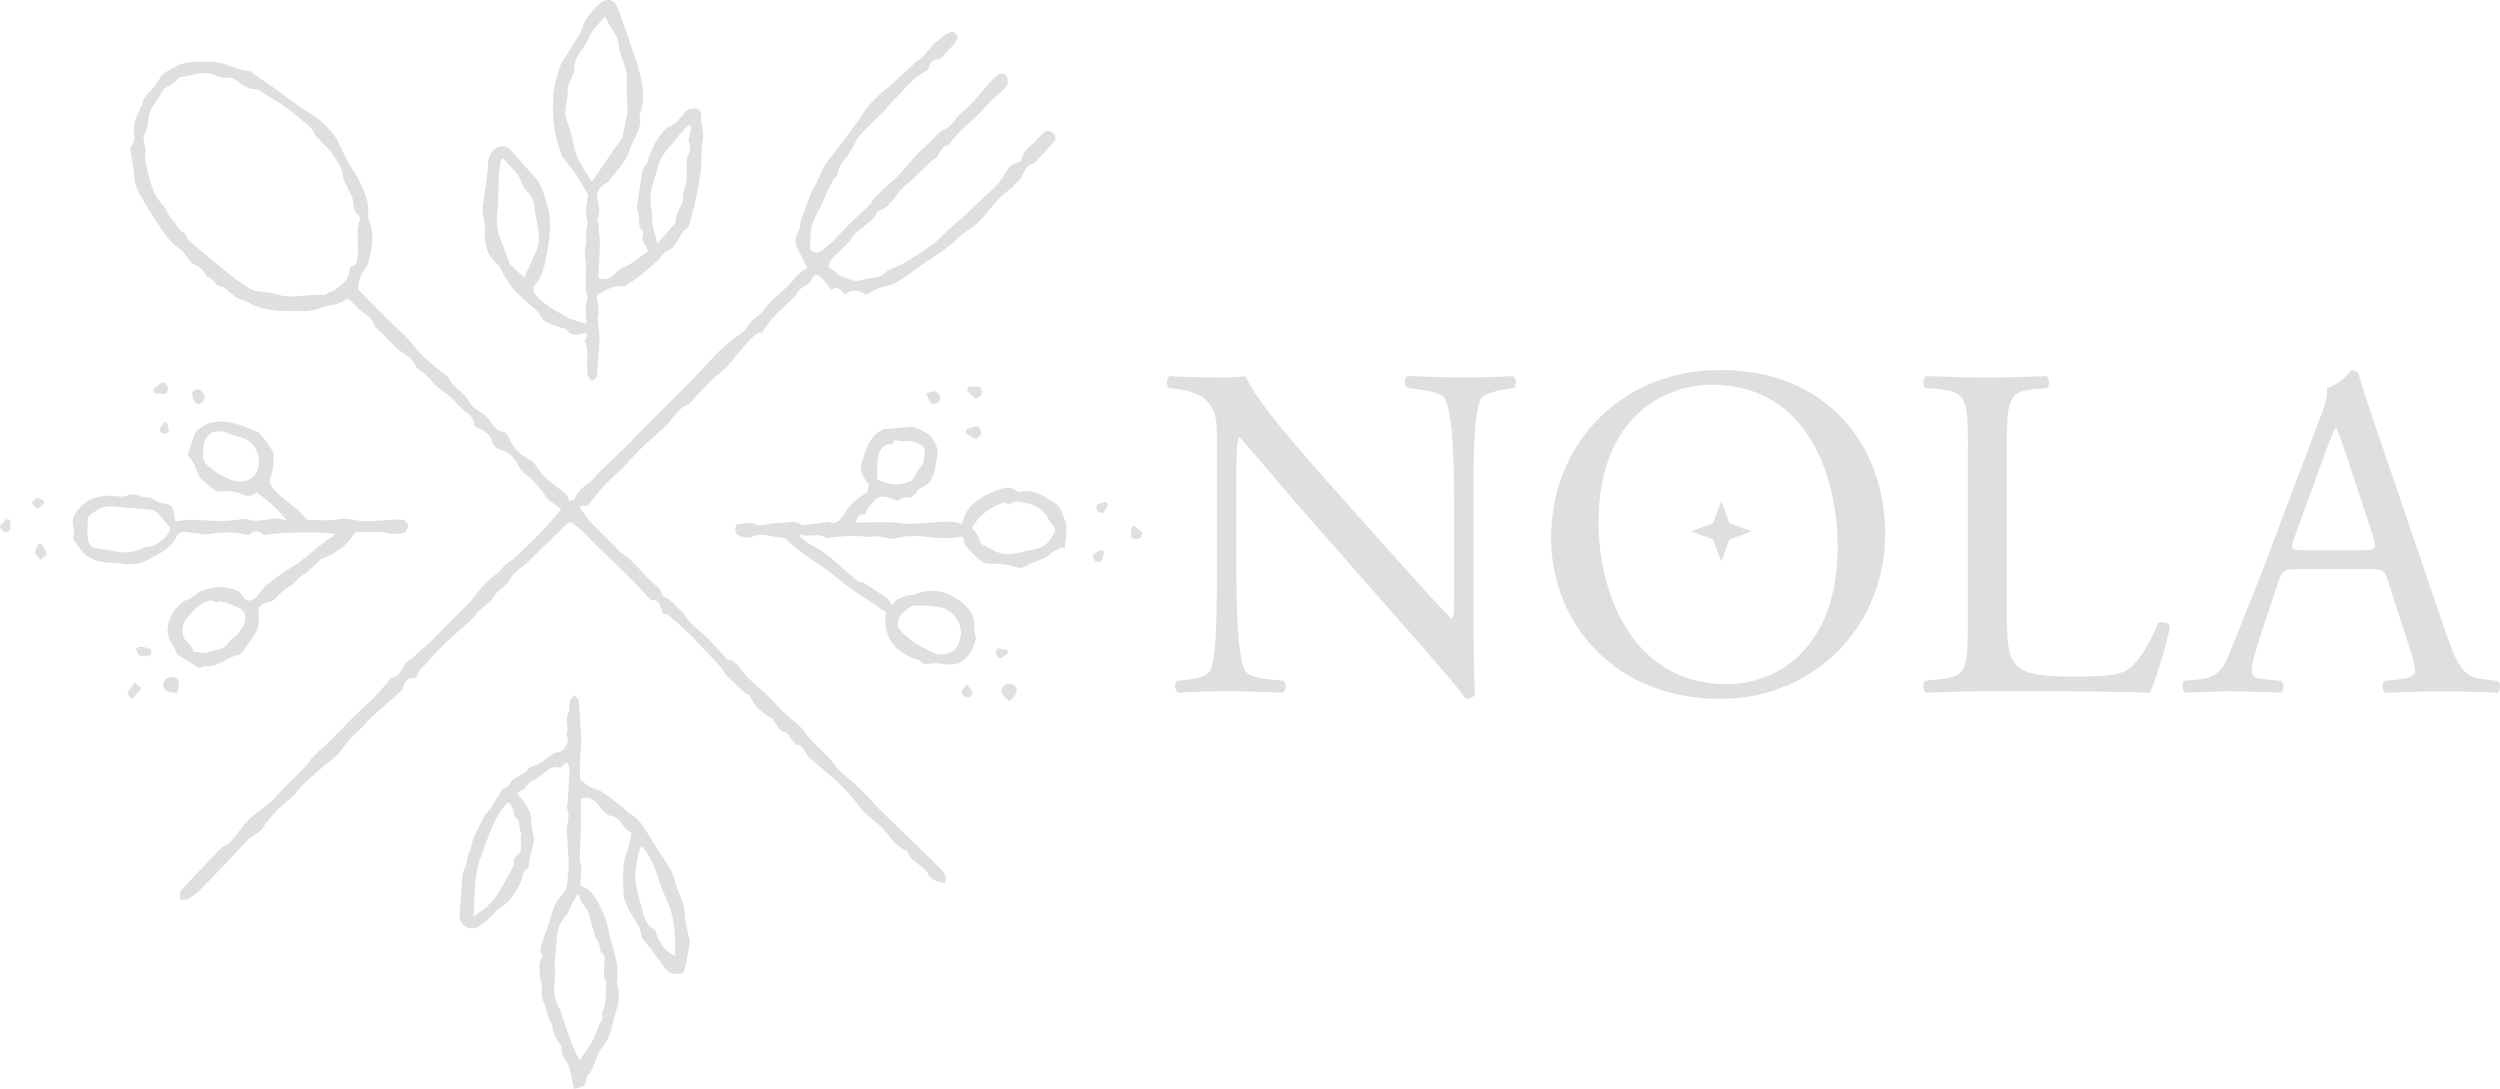 <?xml version="1.0" encoding="UTF-8"?>
<svg id="Vrstva_2" data-name="Vrstva 2" xmlns="http://www.w3.org/2000/svg" viewBox="0 0 979.15 426.43">
  <defs>
    <style>
      .cls-1 {
        fill: #dfdfdf;
      }

      .cls-2 {
        fill: #dfdfde;
      }
    </style>
  </defs>
  <g>
    <path class="cls-2" d="M370.05,345.91c-2.78-.58-5.4-1.02-6.77-4.09-.55-1.21-2.05-1.99-3.1-2.96-1.6-1.5-3.94-2.28-4.41-4.83-.08-.37-.47-.79-.84-.94-4.49-1.73-6.72-6.03-9.79-9.21-2.52-2.6-5.69-4.36-7.92-7.24-2.47-3.23-5.12-6.4-8.03-9.21-3.8-3.67-7.95-6.95-11.94-10.42-.5-.45-1-.94-1.29-1.55-.89-1.73-1.63-3.49-3.99-3.83-.63-.08-1.1-1.15-1.68-1.76-1.15-1.18-1.36-2.99-3.7-3.38-1.36-.24-2.34-2.65-3.46-4.07-.24-.31-.34-.81-.66-.97-3.78-2.15-7.06-4.72-8.82-8.95-.21-.5-1.5-.58-1.92-1.18-2.39-2.23-4.83-4.41-7.11-6.72-.87-.87-1.29-2.13-2.07-3.07-1.29-1.52-2.68-2.94-4.07-4.38-3.15-3.28-6.24-6.64-9.5-9.81-2.34-2.28-4.88-4.41-7.4-6.51-.45-.37-1.26-.29-1.99-.45-.81-2.55-1-5.82-4.7-5.3-1.84-2.05-3.41-3.91-5.12-5.64-2.75-2.81-5.56-5.56-8.4-8.32-3.12-3.04-6.27-6.03-9.39-9.1-1.15-1.13-2.15-2.41-3.36-3.52-1.52-1.42-3.12-2.75-4.8-3.96-.29-.21-1.34.21-1.78.63-5.01,4.83-9.92,9.73-14.93,14.59-2.49,2.41-5.88,4.33-7.43,7.22-1.57,2.96-4.67,3.99-6.11,6.43-1.34,2.26-3.12,3.49-5.04,4.99-1.71,1.34-2.83,3.36-4.43,4.83-3.02,2.81-6.32,5.33-9.26,8.21-3.54,3.49-6.87,7.19-10.21,10.86-.76.84-1.15,2.05-1.73,3.15-3.57.24-4.3,1-5.38,4.7-1.21,1.1-2.39,2.2-3.59,3.28-3.17,2.83-6.38,5.61-9.52,8.47-.79.73-1.36,1.73-2.13,2.49-1.81,1.81-3.8,3.49-5.51,5.38-1.94,2.18-3.31,5.04-5.59,6.77-4.75,3.62-9.16,7.58-13.46,11.68-.84.81-1.42,1.92-2.18,2.81-.52.63-1.21,1.15-1.84,1.68-1.68,1.47-3.46,2.86-5.04,4.43-1.39,1.42-2.57,3.04-3.83,4.57-.34.39-.89.66-1.05,1.1-1.26,3.23-4.64,4.09-6.85,6.24-2.47,2.41-4.67,5.06-7.06,7.58-4.04,4.22-8.05,8.47-12.2,12.59-1.21,1.21-2.73,2.2-4.25,2.96-.79.39-1.92.1-2.89.13.1-1.21-.24-2.81.42-3.54,5.12-5.69,10.39-11.23,15.72-16.71.79-.81,2.2-1.02,2.99-1.81,1.52-1.5,2.78-3.25,4.17-4.88,1.5-1.78,2.86-3.73,4.59-5.25,3.44-3.07,7.74-5.4,10.52-8.95,3.75-4.8,8.82-8.21,12.38-13.17,2.15-2.99,5.38-5.19,8.03-7.84,2.94-2.94,5.72-6.03,8.68-8.95,2.99-2.96,6.19-5.75,9.16-8.74,1.86-1.89,3.49-4.01,5.19-6.03.26-.31.47-.92.76-.94,3.02-.39,4.01-2.62,5.14-5.01.55-1.15,2.1-1.84,3.15-2.75,2.7-2.39,5.4-4.78,8.03-7.24,1.6-1.5,3.07-3.17,4.62-4.72,3.23-3.23,6.53-6.4,9.71-9.68,1.23-1.26,2.13-2.83,3.31-4.12,2.07-2.28,3.96-4.93,6.48-6.53,2.26-1.44,3.46-3.75,5.46-5.12,3.73-2.52,6.61-5.88,9.84-8.89,3.94-3.67,7.32-7.92,10.94-11.96-2.15-1.65-4.15-3.12-6.06-4.67-.34-.26-.24-1-.55-1.36-1.23-1.55-2.57-3.02-3.83-4.57-1.94-2.39-4.99-3.44-6.45-6.74-1.08-2.44-3.46-5.14-6.93-5.93-1.26-.29-2.89-1.78-3.17-3.02-.94-3.91-4.25-4.72-7.24-6.56.39-3.52-2.83-4.78-4.99-6.85-2.05-1.94-3.73-4.49-6.09-5.82-4.22-2.41-6.53-6.8-10.49-9.37-.34-.21-.89-.37-1-.66-1.26-3.94-4.99-5.3-7.82-7.61-.24-.18-.42-.45-.63-.66-1.57-1.68-3.15-3.36-4.75-5.01-1.08-1.13-2.81-2.02-3.2-3.31-1.08-3.7-4.83-4.57-6.87-7.14-.84-1.08-2.05-1.89-3.62-3.31-.87.47-2.18,1.47-3.7,1.97-2.28.76-4.78.89-6.98,1.78-4.17,1.71-8.55,1.15-12.75,1.15-5.56,0-11.23-.66-16.21-3.78-1.05-.66-2.49-.66-3.54-1.31-1.68-1.05-3.17-2.36-4.72-3.62-.24-.18-.42-.81-.52-.79-3.17.55-3.8-3.2-6.35-3.8-.58-.13-.79-1.42-1.34-1.99-.87-.92-1.76-2.07-2.86-2.44-2.15-.71-3.12-2.47-4.38-4.01-.66-.79-1.15-1.81-1.97-2.31-4.12-2.57-6.64-6.53-9.18-10.44-2.81-4.36-5.77-8.68-7.95-13.35-1.26-2.7-1.1-6.06-1.6-9.13-.29-1.84-.66-3.65-.92-5.48-.08-.58-.24-1.42.08-1.76,2.34-2.55.92-5.51,1.21-8.29.24-2.41,1.63-4.75,2.52-7.08.18-.47.68-.87.73-1.31.42-3.65,3.73-5.25,5.48-7.95.81-1.26,1.52-2.65,2.55-3.73.97-1,2.28-1.65,3.52-2.36,1.08-.63,2.15-1.26,3.31-1.65,3.88-1.26,7.82-1.05,11.86-1.05,5.33,0,9.66,3.04,14.69,3.62,1.29.16,2.49,1.34,3.67,2.15,2.99,2.02,5.96,4.09,8.89,6.19,2.26,1.6,4.43,3.33,6.69,4.93,1.44,1.02,2.91,1.99,4.41,2.94,1,.63,2.13,1.1,2.99,1.86,3.57,3.07,7.19,6.11,9.13,10.65,1.26,2.96,2.86,5.77,4.41,8.61.94,1.73,2.23,3.28,3.1,5.04,1.26,2.62,2.44,5.33,3.36,8.11.47,1.47.34,3.12.47,4.7.08,1.1-.13,2.31.26,3.28,2.26,5.59,1.31,11.12-.29,16.58-.55,1.89-2.1,3.44-2.91,5.27-.6,1.34-.79,2.89-1.1,4.36-.05.31,0,.76.21.97,1.39,1.5,2.83,2.96,4.28,4.43,3.99,3.96,7.84,8.05,12.02,11.78,2.62,2.34,4.64,5.01,6.87,7.64,3.28,3.86,7.64,6.8,11.54,10.15.26.21.63.39.73.68,1.63,4.07,6.22,5.59,8.08,9.34,1.65,3.33,5.56,3.86,7.45,6.74,1.44,2.2,2.73,4.43,5.77,4.99,1.02.18,2.05,1.84,2.57,3.02,1.63,3.78,4.38,6.27,8.03,7.95.39.18.79.42,1.02.73,1.39,1.81,2.7,3.7,4.12,5.51.5.63,1.21,1.1,1.86,1.63,2.36,1.89,4.78,3.7,7.06,5.69.55.5.66,1.5,1.13,2.65.81-.42,2.1-.63,2.28-1.21,1.1-3.65,4.59-4.93,6.93-7.32.71-.73,1.26-1.6,1.97-2.31,4.22-4.09,8.5-8.11,12.7-12.2.79-.76,1.36-1.76,2.15-2.52,3.57-3.57,7.19-7.08,10.76-10.65,4.8-4.8,9.6-9.6,14.33-14.46,2.47-2.55,4.75-5.27,7.27-7.79,1.84-1.84,3.86-3.49,5.85-5.17,1.73-1.44,4.28-2.47,5.17-4.28,1.65-3.36,5.17-4.67,7.03-7.32,2.96-4.28,7.29-6.9,10.65-10.63.81-.92,1.52-1.99,2.41-2.81,1.15-1.05,2.47-1.94,3.65-2.83-1.23-2.52-2.6-5.27-3.91-8.03-1.08-2.28-.58-4.3.66-6.48.73-1.31.47-3.12,1-4.59,1.23-3.57,2.62-7.06,3.99-10.55.24-.58.6-1.1.89-1.65.52-1,1.08-1.99,1.57-2.99.63-1.29,1.23-2.57,1.81-3.86.29-.63.39-1.36.79-1.89,3.65-4.8,7.35-9.55,10.97-14.4,2.57-3.44,4.75-7.19,7.58-10.39,2.62-2.94,5.88-5.33,8.84-7.98,2.55-2.28,5.06-4.62,7.58-6.93.18-.16.24-.55.42-.63,4.09-1.78,5.67-6.3,9.24-8.63.89-.58,1.52-1.57,2.41-2.1,1-.6,2.2-1.29,3.28-1.26.66,0,1.81,1.34,1.81,2.05,0,.97-.79,2.07-1.5,2.89-1.73,1.99-3.59,3.88-5.59,5.98-1.99-.73-3.2.58-4.01,2.65-.24.6-.52,1.47-1.02,1.68-5.35,2.44-8.58,7.27-12.59,11.2-1.55,1.52-2.81,3.31-4.33,4.85-2.96,2.99-6.11,5.82-8.95,8.92-1.29,1.39-2.07,3.28-3.07,4.96-.6,1.02-1.08,2.13-1.78,3.04-1.76,2.28-3.73,4.36-4.12,7.45-.1.87-1.18,1.55-1.71,2.39-.66,1.08-1.29,2.18-1.81,3.33-.79,1.68-1.42,3.46-2.2,5.14-1.42,3.04-3.33,5.96-4.25,9.16-.84,2.94-.81,6.17-.81,9.26,0,.55,1.68,1.65,2.47,1.55,1.18-.13,2.31-1.05,3.33-1.78s1.92-1.71,2.86-2.55c.34-.31.73-.58,1.08-.92.79-.81,1.55-1.68,2.34-2.52,1.13-1.21,2.2-2.44,3.41-3.57,2.55-2.44,5.17-4.78,7.69-7.27.71-.71,1.05-1.81,1.76-2.55,1.5-1.57,3.07-3.07,4.64-4.57,1.57-1.47,3.36-2.75,4.83-4.33,3.65-3.88,6.77-8.37,10.86-11.65,2.78-2.26,4.59-5.54,8.11-7.08,1.97-.87,3.2-3.31,4.85-4.96,1.76-1.76,3.75-3.33,5.43-5.17,2.28-2.47,4.38-5.12,6.61-7.66.84-.94,1.78-1.78,2.73-2.62,1.36-1.21,3.07-1.34,3.99.16.58.97.6,3.02-.05,3.83-1.71,2.1-4.01,3.67-5.96,5.61-2.13,2.13-4.07,4.46-6.22,6.56-2.02,1.99-4.28,3.73-6.27,5.72-1.36,1.36-2.47,2.96-4.25,5.17-1.71.16-3.28,1.97-4.33,4.46-.18.45-.79.76-1.23,1.1-.42.29-.94.45-1.29.79-3.31,3.12-6.4,6.51-9.97,9.31-3.88,3.04-5.33,8.53-10.6,10.15-.84.26-1.13,2.05-1.94,2.81-2.55,2.28-5.27,4.33-7.82,6.61-.79.71-1.08,1.94-1.84,2.73-2.15,2.2-4.51,4.25-6.61,6.51-.73.79-1.21,1.99-1.39,3.07-.05.37,1.15.92,1.78,1.42,1.08.87,2.15,1.76,2.96,2.41,1.65.58,3.07,1.15,4.51,1.55.76.21,1.63.31,2.41.18,1.68-.26,3.33-.97,5.01-1.05,2.2-.1,3.91-.6,5.67-2.2,1.73-1.57,4.41-2.02,6.51-3.28,4.04-2.41,8.08-4.91,11.89-7.66,2.44-1.78,4.43-4.2,6.69-6.24,3.23-2.94,6.74-5.61,9.76-8.74,3.62-3.73,7.92-6.72,10.99-11.2,1.47-2.13,2.68-5.82,6.51-6.01.37,0,.94-.84,1.02-1.36.58-3.8,4.17-5.19,6.17-7.84.6-.79,1.44-1.42,2.15-2.13,1.26-1.23,2.68-1.31,3.91-.18,1.29,1.15,1.21,2.6.05,3.88-2.15,2.39-4.36,4.72-6.56,7.08-.29.31-.55.81-.89.89-3.25.81-3.91,3.52-5.06,5.8-.87.87-1.76,1.73-2.62,2.62-.42.42-.68,1.02-1.15,1.34-3.28,2.26-6.01,4.96-8.45,8.16-2.41,3.17-5.3,6.38-8.66,8.4-2.81,1.68-4.85,4.15-7.29,6.06-3.44,2.7-7.14,4.91-10.68,7.37-3.38,2.39-6.61,4.99-10.18,7.06-1.94,1.13-4.46,1.29-6.61,2.1-1.63.63-3.15,1.6-5.01,2.6-2.39-1.42-5.17-2.62-8-.16-2.02-.39-2.81-4.2-5.67-1.65-1.31-1.63-2.41-3.28-3.75-4.67-1.86-1.94-2.91-1.65-4.07.66-.37.73-.89,1.71-1.55,1.89-2.96.79-3.94,3.54-5.77,5.4-2.39,2.39-5.01,4.57-7.35,7.03-1.6,1.71-2.91,3.7-4.3,5.59-.24.31-.34.73-.52,1.13-.16-.21-.31-.39-.5-.6-1,.63-2.13,1.08-2.94,1.89-2.13,2.15-4.15,4.41-6.11,6.72-1,1.18-1.78,2.52-2.78,3.59-1.47,1.47-2.94,2.91-4.41,4.38-.05-.05-.1-.1-.16-.13-.84.73-1.73,1.39-2.49,2.18-2.2,2.23-4.38,4.49-6.59,6.74-1.05,1.08-1.92,2.68-3.17,3.17-4.09,1.6-5.59,5.67-8.53,8.32-3.31,2.96-6.66,5.88-9.84,8.97-2.39,2.31-4.49,4.93-6.85,7.29s-5.17,4.7-7.56,7.24c-2.07,2.23-3.83,4.75-6.03,7.5-.45.05-1.6.18-3.57.45,1.6,2.2,2.7,4.17,4.2,5.77,3.59,3.78,7.37,7.4,11.05,11.07.29.29.34.87.68,1.05,6.09,3.38,9.45,9.73,15.01,13.7.63.45.89,1.39,1.31,2.13.29.52.39,1.42.79,1.55,2.89,1.08,4.59,3.49,6.69,5.51.42.42,1.08.68,1.31,1.15,2.13,4.28,6.3,6.53,9.45,9.81,2.39,2.47,4.67,5.04,7.01,7.56.24.24.45.66.71.68,3.8.52,4.91,4.04,7.16,6.32,2.91,3.02,6.24,5.64,9.29,8.53,1.47,1.39,2.7,3.02,4.09,4.49.79.84,1.71,1.57,2.55,2.36,2.41,2.2,5.33,4.09,7.11,6.72,3.28,4.83,8.13,8.03,11.57,12.7,2.52,3.41,6.32,5.88,9.42,8.89,2.89,2.83,5.59,5.85,8.4,8.76.76.79,1.55,1.52,2.34,2.28,1.81,1.76,3.62,3.52,5.43,5.3,5.27,5.12,10.63,10.15,15.74,15.38,1.39,1.42,3.25,3.07,1.78,6.01l.16-.16ZM139.5,103.53c.16-.89.58-2.55.68-4.22.29-4.36-.89-8.79.73-13.12.18-.5-.08-1.55-.5-1.89-2.13-1.65-1.84-4.07-2.26-6.27-.1-.52-.37-1-.58-1.5-1.1-2.34-2.23-4.64-3.31-6.98-.08-.18.13-.5.08-.71-.26-1.15-.37-2.41-.92-3.41-1.08-1.99-2.41-3.86-3.65-5.77-.24-.34-.52-.66-.81-.97-.73-.76-1.47-1.47-2.2-2.23-.66-.68-1.26-1.39-1.92-2.07-.47-.47-1.21-.84-1.39-1.39-1.29-3.57-4.7-5.3-7.19-7.61-4.12-3.8-9.29-6.48-14.04-9.6-.68-.45-1.55-.94-2.31-.92-2.55.08-4.38-1.1-6.27-2.62-1.21-.97-2.99-2.07-4.28-1.84-1.76.34-3.1-.05-4.49-.71-5.12-2.39-9.94-.1-14.88.73-1.5,2.89-5.46,2.94-6.87,6.11-1.15,2.6-3.57,4.7-4.38,7.32-.92,2.99-.58,6.35-2.34,9.26-.5.81.08,2.28.21,3.44.1.84.58,1.73.39,2.49-.58,2.57.1,4.85.66,7.37,1.18,5.48,2.7,10.6,6.77,14.67.29.29.37.76.6,1.13.76,1.29,1.29,2.91,2.36,3.8,1.84,1.5,2.15,4.25,4.72,5.19.81.31.92,2.18,1.76,2.91,3.52,3.07,7.24,5.96,10.81,9,3.36,2.89,6.74,5.69,10.47,8.13,1.92,1.26,3.46,2.65,5.9,2.86,2.44.21,4.96.45,7.29,1.18,6.17,1.94,12.31-.24,18.47.21.58.05,1.18-.58,1.78-.87.89-.39,1.92-.6,2.65-1.15,1.6-1.23,3.38-2.44,4.51-4.07.89-1.29.87-3.2,1.47-4.72.18-.47,1.13-.63,2.28-1.21l-.05.03Z"/>
    <path class="cls-2" d="M234.37,109.07c2.86.58,5.04.08,7.03-2.39,1.31-1.6,3.78-2.18,5.61-3.38,2.36-1.57,4.62-3.33,6.77-4.88-.73-2.55-3.17-4.28-1.84-7.06.1-.18.08-.6-.08-.73-2.75-2.26-.71-5.77-2.2-8.37-.18-.34-.18-.84-.13-1.26.6-4.51,1.21-9.05,1.94-13.56.13-.84.76-1.63,1.21-2.41.24-.45.71-.81.84-1.26,1.42-5.43,4.15-10.39,7.45-13.49.13-.1.21-.31.37-.37,3.49-.94,5.12-3.94,7.29-6.38.81-.89,2.83-1.23,4.15-1,1.76.29,1.86,1.94,1.86,3.67,0,2.81,1.21,5.77.63,8.4-.71,3.28-.42,6.4-.58,9.6-.18,3.78-.89,7.56-1.65,11.28-.89,4.41-2.02,8.76-3.23,13.09-.29,1.02-1.68,1.15-2.44,2.28-1.76,2.6-2.7,6.01-6.14,7.48-1.47.63-2.39,2.49-3.67,3.7-1.97,1.84-3.99,3.67-6.11,5.38-1.63,1.31-3.38,2.47-5.14,3.67-.94.66-1.73,1.42-3.25.94-1.05-.31-2.47.26-3.62.66-1.42.5-2.75,1.26-4.12,1.92-1.78.87-1.73,2.15-1.21,3.86.39,1.31.29,2.81.29,4.2,0,.66-.37,1.31-.31,1.94.18,2.96.71,5.93.66,8.87-.05,3.83-.71,7.66-.73,11.49,0,1.84-.18,3.28-1.99,4.15-2.44-1.1-1.78-3.46-2.05-5.35-.21-1.65.16-3.36.08-5.04-.08-1.57-.39-3.15-.63-4.7-.21,0-.45.03-.66.05.31-.6.68-1.18.92-1.81.5-1.36.08-2.1-1.42-1.63-2.62.81-4.93.84-6.69-1.71-.26-.37-1.08-.29-1.63-.5-2.23-.84-4.64-1.39-6.64-2.65-1.31-.84-1.84-2.83-3.02-3.99-2.23-2.2-4.75-4.12-7.03-6.27-3.15-2.99-5.43-6.61-7.29-10.52-.21-.45-.45-.97-.81-1.26-4.43-3.36-5.59-7.84-5.17-13.2.18-2.44-.6-4.96-.92-7.45-.08-.66-.1-1.36,0-2.02.66-5.04,1.5-10.05,1.99-15.11.21-2.2-.13-4.3,1.47-6.35,2.28-2.89,5.64-3.17,7.98-.34,1.57,1.92,3.25,3.73,4.88,5.61,1.97,2.26,4.28,4.3,5.75,6.87,1.52,2.65,2.39,5.75,3.25,8.74,1.76,6.03,1,12.2-.1,18.16-.84,4.57-1.5,9.39-4.96,13.14-.55.6-.42,2.62.18,3.36,1.5,1.78,3.28,3.41,5.22,4.75,2.36,1.63,4.96,2.91,7.45,4.36.29.16.52.47.84.58,2.1.63,4.2,1.21,6.77,1.94-.13-1.23-.37-2.89-.42-4.54-.05-1.21.1-2.41.26-3.62.08-.63.71-1.34.55-1.84-1.71-5.25.05-10.7-1-16.03-.52-2.57.79-5.51.37-8.11-.42-2.47,1-5.09.45-6.66-1.15-3.28-.1-5.96.26-8.89.08-.52-.13-1.15-.42-1.65-1.42-2.47-2.81-4.93-4.41-7.29-1.34-1.99-2.91-3.8-4.38-5.72-.37-.47-.92-.87-1.08-1.39-1.02-3.54-2.39-7.08-2.86-10.7-.58-4.41-.73-8.97-.39-13.38.29-3.62,1.42-7.22,2.55-10.7.63-1.92,1.99-3.57,3.07-5.33,1.57-2.57,3.17-5.12,4.78-7.66.18-.29.39-.58.47-.89,1.02-4.33,3.65-7.64,6.87-10.55,3.17-2.89,6.17-2.31,7.66,1.68,1.63,4.41,3.12,8.84,4.62,13.3,1.36,3.99,2.94,7.95,3.88,12.04,1.23,5.27,2.13,10.68-.1,16-.03.08-.13.16-.1.24,1.52,5.33-2.6,9.24-3.88,13.77-1.23,4.36-5.09,8-7.95,11.86-.81,1.08-2.39,1.57-3.31,2.62-.76.87-1.5,2.15-1.42,3.23.18,2.96,1.73,5.88.1,8.92-.24.42.34,1.23.42,1.89.13,1.31.16,2.6.26,3.91.1,1.31.34,2.65.31,3.96-.13,4.7-.37,9.37-.58,14.04v-.21ZM231.78,71.18c3.54-5.14,6.69-9.66,9.79-14.22.94-1.39,2.31-2.81,2.49-4.33.42-3.57,1.89-6.85,1.73-10.65-.16-3.67-.47-7.45-.29-11.07.24-5.06-2.96-8.92-3.23-13.72-.13-2.65-2.41-5.19-3.73-7.77-.5-.94-1.02-1.86-1.63-2.94-2.28,2.91-5.22,5.35-6.38,8.45-1.65,4.41-6.32,7.53-5.54,12.91,0,.16-.13.31-.18.47-.89,2.41-2.57,4.85-2.47,7.24.18,3.99-1.97,7.74-.24,11.91,1.81,4.36,2.2,9.29,3.88,13.72,1.23,3.25,3.49,6.11,5.8,10h-.03ZM205.35,108.75c.34-.73.76-1.63,1.13-2.55,1.23-2.94,2.78-5.69,3.86-8.76,1.81-5.22-.26-9.89-.81-14.75-.29-2.6-.47-5.4-3.15-7.71-1.92-1.65-2.23-5.22-4.25-7.4-1.68-1.81-3.33-3.65-4.99-5.48-.29.13-.58.24-.84.37-.34,2.05-.84,4.09-.94,6.17-.26,4.54,0,9.16-.55,13.67-.47,4.07-.21,7.87,1.31,11.65.76,1.89,1.47,3.78,2.2,5.69.52,1.34.73,2.94,1.63,3.96,1.6,1.89,3.59,3.41,5.46,5.14h-.05ZM257.41,95.42c2.26-2.57,4.57-5.17,6.85-7.79.21-.24.45-.6.42-.89-.26-3.99,3.94-6.9,2.73-11.15-.05-.16.31-.42.39-.63.39-1.5.97-2.96,1.08-4.49.18-2.62.05-5.25.08-7.87,0-.34.05-.71.21-1,1.08-1.94,1.76-3.88.5-6.03-.18-.31.16-.97.24-1.47.26-1.52.52-3.04.79-4.57-.37-.18-.73-.34-1.1-.52-1.05,1.1-2.15,2.18-3.12,3.33-1.1,1.29-2.1,2.65-3.15,3.96-1.5,1.92-3.46,3.62-4.41,5.8-1.55,3.59-2.36,7.48-3.59,11.23-1.34,4.01,0,8.03.05,12.04.03,3.38,1.34,6.74,2.07,10.05h-.03Z"/>
    <path class="cls-2" d="M227.53,312.82c0,3.73.05,7.24,0,10.73-.1,4.25-.39,8.53-.45,12.78,0,1.31.6,2.65.63,3.96,0,2.02-.24,4.04-.42,6.45-.1-.08.16.21.47.31,5.09,1.84,6.53,6.72,8.61,10.81,1.52,2.99,1.86,6.56,2.75,9.87.81,3.1,1.84,6.17,2.41,9.31.39,2.13.21,4.33.26,6.51,0,.5-.34,1.08-.18,1.52,1.47,4.12.58,8.42-.66,12.1-1.34,4.04-1.44,8.53-4.49,12.2-2.26,2.7-3.2,6.48-4.78,9.76-.45.89-1.02,1.73-1.81,2.44-.29,3.57-.71,4.04-5.09,4.85-.55-2.62-1.05-5.27-1.68-7.9-.18-.84-.55-1.68-1-2.44-.97-1.6-2.6-2.89-2.13-5.14.13-.58-.24-1.36-.58-1.92-1.44-2.23-2.91-4.41-3.04-7.22-.03-.6-.66-1.15-.89-1.76-.52-1.26-1-2.55-1.42-3.83-.29-.87-.18-1.92-.63-2.65-1.39-2.34-1.26-4.8-1.18-7.35.05-1.47-1-2.96-.89-4.38.18-2.34-.66-4.91,1.15-6.98.05-.05.1-.18.08-.24-1.89-2.62-.05-5.06.42-7.56.18-.94.76-1.78,1.08-2.7.58-1.76,1.08-3.54,1.65-5.27.6-1.84,1.05-3.78,1.99-5.43,1.02-1.81,2.62-3.28,3.73-5.04.52-.84.6-1.99.71-3.04.26-2.26.58-4.51.55-6.77,0-3.04-.31-6.11-.47-9.16-.05-1,.05-1.99-.16-2.94-.68-3.25,1.55-6.4.16-9.73-.45-1.05.1-2.52.18-3.78.24-3.99.52-7.98.66-11.99,0-.92-.63-1.84-.97-2.78-.73.63-1.47,1.29-2.65,2.31-4.57-1.52-6.95,3.62-10.94,5.12-1.39.52-2.26,2.31-3.57,3.31-.66.5-1.42.84-2.44,1.44,1.1,1.44,2.49,2.89,3.46,4.57,1,1.76,2.31,3.33,2.07,5.82-.24,2.44.81,4.99,1.08,7.5.1,1.1-.29,2.26-.55,3.36-.34,1.44-.89,2.83-1.1,4.28-.26,1.81.18,3.78-1.89,4.93-.42.24-.66,1-.76,1.57-.73,3.73-2.81,6.82-5.04,9.68-1.31,1.68-3.49,2.68-5.06,4.2-2.1,2.05-3.99,4.2-6.48,5.96-2.15,1.5-4.09,1.34-5.67.5-1.6-.84-2.81-2.7-2.57-5.04.47-4.91.63-9.87,1.15-14.77.18-1.76,1.08-3.46,1.6-5.19.16-.55.13-1.18.29-1.73.24-.87.5-1.73.81-2.57.18-.47.58-.92.63-1.39.52-4.64,3.28-8.4,5.14-12.49.6-1.34,1.97-2.28,2.78-3.54,1.42-2.2,2.62-4.54,4.07-6.72.42-.63,1.34-.94,2.02-1.39.29-.18.84-.18.89-.39,1.1-3.83,5.09-3.49,7.14-6.17,1.1-1.47,3.62-1.81,5.38-2.83,1.08-.6,1.89-1.65,2.94-2.34,1.08-.71,2.28-1.76,3.38-1.73,2.81.08,4.8-4.15,4.04-6.22-.1-.31-.45-.71-.34-.94,1.08-2.7-.81-5.59.73-8.37.68-1.18.16-2.99.52-4.43.24-.92,1.15-1.65,1.76-2.47.6.76,1.63,1.44,1.73,2.26.39,3.07.47,6.19.66,9.29.13,2.28.37,4.59.37,6.87s-.39,4.51-.47,6.8c-.08,2.83,0,5.64,0,7.77,1.55,1.23,2.52,2.28,3.73,2.91,1.6.84,3.54,1.1,5.01,2.1,2.89,1.92,5.56,4.12,8.32,6.24.73.58,1.26,1.44,2.05,1.89,3.25,1.89,5.4,4.67,7.27,7.87,2.68,4.62,5.82,9,8.63,13.56.89,1.47,1.6,3.15,1.94,4.8.89,4.54,3.96,8.34,4.04,13.2.05,3.17,1.05,6.35,1.65,9.5.08.42.45.84.39,1.21-.68,3.91-1.23,7.82-2.2,11.65-.47,1.92-5.22,1.81-6.93-.21-1.94-2.28-3.57-4.85-5.38-7.24-1.1-1.47-2.31-2.86-3.44-4.3-.39-.52-1-1.1-1.02-1.68-.29-4.3-3.52-7.19-5.14-10.84-.73-1.68-1.73-3.38-1.84-5.14-.26-4.09-.31-8.24,0-12.36.18-2.31,1.29-4.54,1.89-6.82.45-1.63.81-3.25,1.13-4.91.05-.24-.26-.71-.5-.81-3.15-1.34-3.52-5.82-7.66-6.35-1.6-.21-3.2-2.15-4.33-3.65-1.94-2.55-3.99-4.22-7.29-3.1l-.03.05ZM227,415.28c1.5-2.2,3.33-4.57,4.8-7.14,1.18-2.07,1.94-4.38,2.78-6.64.55-1.5,2.44-2.75,1.05-4.72-.08-.1.37-.5.47-.81.34-1.08.79-2.15.89-3.28.24-2.18.26-4.38.39-6.59.03-.5.37-1.18.16-1.5-1.65-2.44-.84-5.12-.76-7.71.05-1.6.26-3.02-1.36-4.04-.31-.18-.26-1-.39-1.5-.21-.76-.37-1.55-.68-2.28-.37-.84-1.02-1.55-1.29-2.39-.92-3.07-1.68-6.17-2.6-9.24-.24-.76-.76-1.42-1.21-2.1-.47-.71-1.1-1.31-1.5-2.05-.42-.79-.66-1.71-.97-2.55-.29-.08-.55-.16-.84-.24-.73,1.42-1.52,2.81-2.23,4.22-.52,1.05-.76,2.36-1.52,3.2-2.18,2.41-3.75,5.01-3.99,8.32-.16,2.23-.37,4.46-.55,6.72-.16,1.81-.39,3.59-.45,5.4-.05,1.36.37,2.75.18,4.07-.63,4.75-.63,9.34,2.26,13.49.26.39.18,1,.34,1.47,1.36,3.96,2.7,7.92,4.17,11.83.76,1.99,1.81,3.88,2.81,6.01l.03.03ZM199.74,314.48h-1.05c-5.54,5.9-7.5,13.75-10.31,20.96-2.86,7.32-2.34,15.4-2.91,23.61,2.36-1.81,4.38-3.04,6.01-4.67,4.25-4.25,6.53-9.81,9.45-14.93.21-.37.5-.87.39-1.18-.87-2.6,1.89-3.17,2.49-4.75.66-1.65.1-3.78.1-5.67,0-.08.13-.13.16-.21.05-.47.26-1.08.05-1.42-1.1-1.89-.05-4.54-2.26-6.14-.66-.47-.55-1.92-.92-2.86-.34-.94-.81-1.84-1.23-2.73l.03-.03ZM251.35,331.24c-1.6,2.83-1.73,5.38-2.2,8.03-1.05,6.06.89,11.49,2.41,17.03.79,2.83,1.34,6.09,4.64,7.61.5.24.68,1.29.92,1.99,1.36,3.83,3.7,6.77,7.35,8.66,0-7.82-.08-15.48-3.44-22.35-3.28-6.72-4.17-14.56-9.71-20.94l.03-.03Z"/>
    <path class="cls-2" d="M415.88,214.38c-1.36.73-2.96,1.23-4.07,2.28-2.96,2.78-7.01,3.28-10.34,5.17-2.41,1.36-4.36-.05-6.51-.45-1.86-.34-3.8-.71-5.67-.58-2.34.16-4.38-.05-6.09-1.84-1.63-1.71-3.49-3.25-4.93-5.09-.76-.97-.84-2.47-1.23-3.75-1.36.21-2.96.63-4.54.63-2.81,0-5.64,0-8.42-.37-4.57-.6-8.97-.68-13.54.47-1.99.5-4.36-.58-6.56-.79-1.05-.1-2.15.26-3.2.21-2.31-.08-4.59-.39-6.9-.39s-4.49.26-6.72.45c-1.34.1-3.07.81-3.94.21-3.12-2.15-6.51.24-9.55-1.26-.13.24-.26.47-.39.73,1.36,1.1,2.57,2.47,4.09,3.23,4.04,1.97,7.56,4.64,10.86,7.66,2.55,2.36,5.19,4.62,7.9,6.82.42.37,1.36.05,1.89.37,3.31,2.13,6.61,4.28,9.81,6.53.68.47.94,1.52,1.55,2.62.66-.89,1.05-1.94,1.84-2.36,1.44-.79,3.04-1.26,4.62-1.73.89-.26,1.92-.08,2.75-.45,6.51-2.73,12.54-.94,17.68,2.89,3.17,2.39,6.01,5.88,5.27,10.68-.1.63.24,1.31.34,1.99.13.66.5,1.39.34,1.97-1.68,6.17-5.22,11.49-13.35,9.71-1.44-.31-3.02-.18-4.51-.03-1.44.13-2.7.73-3.94-.92-.66-.89-2.49-.79-3.62-1.44-2.05-1.15-4.22-2.28-5.85-3.91-4.04-3.99-4.62-9.55-3.96-13.8-1.26-.89-2.26-1.63-3.28-2.34-3.75-2.52-7.58-4.91-11.26-7.53-3.04-2.18-5.82-4.67-8.82-6.87-3.2-2.34-6.56-4.43-9.73-6.82-2.23-1.68-4.28-3.62-6.56-5.59-.5-.05-1.52-.13-2.52-.24-2.83-.34-5.88-1.44-8.47-.81-1.76.45-3.2,1.23-5.12.71-3.33-.92-3.67-1.36-2.89-5.01,2.52-.05,4.75-1.26,7.74.08,2.34,1.05,5.77-.71,8.68-.6,3.02.1,6.24-1.5,9.08.79.13.1.31.16.47.13,2.94-.39,5.88-.79,8.84-1.18.58-.08,1.29-.34,1.73-.16,2.49,1.1,3.73-.31,5.06-2.07,1-1.31.73-1.08,1.57-2.41,1.99-3.12,4.88-5.01,7.87-6.93.63-.42.76-1.86.84-2.86.05-.5-.47-1.08-.81-1.55-1.65-2.26-2.86-4.67-1.86-7.53,1.63-4.83,2.7-10.02,7.92-12.62.24-.1.45-.31.68-.34,2.75-.26,5.54-.5,8.29-.71,1.26-.08,2.7-.47,3.78,0,2.34,1.02,5.04,2.02,6.56,3.88,1.52,1.86,2.89,5.01,2.39,7.16-1.05,4.64-.71,10.42-6.59,12.75-.63.26-1.05,1.05-1.55,1.63-1.13,1.23-2.1,2.39-4.2,1.97-1-.18-2.26.84-3.38,1.31-2.1-.55-4.59-1.99-6.61-1.5-1.97.5-3.49,2.89-5.09,4.59-.47.5-.52,1.42-.81,2.31-3.2-.26-2.7,1-3.91,3.23,5.64,0,11.41-.6,17.03.16,7.19.94,14.19-.89,21.28-.47,1.15.08,2.28.55,3.46.84,1.31-6.56,6.24-10.1,11.65-12.38,2.7-1.15,6.38-3.15,9.76-.55.37.29,1.02.47,1.47.37,5.59-1.42,9.66,2.2,13.83,4.62,1.92,1.1,2.75,4.36,3.67,6.77.58,1.5.55,3.25.47,4.91-.08,1.97-.45,3.94-.68,5.9-.34-.16-.68-.31-1-.47l-.13-.03ZM393.58,196.72c-5.72,1.78-10.05,4.91-12.88,10.05.87,1.26,2.49,2.68,2.81,4.36.37,1.99,1.47,2.39,2.89,2.99,1.39.6,2.65,1.52,4.04,2.05,1.34.5,2.81.89,4.22.87,1.99-.05,4.01-.39,5.93-.89,4.3-1.13,9.29-1.02,11.44-6.19.16-.37.71-.58.81-.94.21-.71.55-1.6.29-2.18-.5-1.02-1.57-1.78-2.07-2.83-1.99-3.99-4.83-6.14-9.47-7.08-2.57-.52-4.41-.89-6.3.76-.79-.42-1.44-.81-1.65-.92l-.05-.03ZM368.16,256.33c4.96-.1,7.11-2.15,8.03-6.95,1.1-5.75-3.62-11.28-9.31-11.78-1.84-.16-3.65-.39-5.48-.47-1.42-.05-2.91-.13-4.22.29-1.15.37-2.05,1.5-3.12,2.15-2.07,1.23-3.28,5.17-1.73,6.93,1.76,1.99,3.78,3.91,6.03,5.35,2.75,1.76,5.82,3.02,8.79,4.43.29.13.68,0,1.02,0v.05ZM350.24,172.38c-.31.63-.71,1.71-.84,1.68-3.04-.68-4.64,2.1-5.12,3.57-.97,3.04-.63,6.53-.79,9.84,0,.16.34.39.55.5,4.09,1.97,8.37,2.47,12.52.5,1.18-.55,1.76-2.39,2.6-3.62.68-.97,1.31-1.99,2.05-2.91.92-1.08,1.36-6.03.37-6.95-1.97-1.84-4.88-2.49-7.06-2.23-1.55.18-2.81-.16-4.3-.39l.03.03Z"/>
    <path class="cls-2" d="M28.59,210.87c.18-1.36.73-2.6.39-3.46-1.42-3.65.16-6.35,2.44-8.84,2.65-2.89,6.11-3.94,9.94-4.38,2.86-.31,6.17.87,8.29-.05,3.36-1.47,5.72,1.13,8.55.6.52-.1,1.18.55,1.78.81,1.23.55,2.47,1.52,3.7,1.57,2.96.1,4.46,1.34,4.51,4.33,0,.76.26,1.5.5,2.73,2.15-.21,4.38-.6,6.59-.6,2.7,0,5.4.31,8.13.42,1.76.08,3.49.08,5.25-.03,2.39-.16,4.78-.47,7.16-.73.26-.03.55-.16.76-.05,5.14,2.39,10.65-1.84,15.93.94-3.33-4.51-7.45-8-11.99-11.31-1.78,1.81-3.83,1.73-6.48.52-2.02-.92-4.62-1.1-6.87-.84-3.73.45-5.17-2.57-7.56-4.17-2.44-1.65-2.34-4.8-3.88-6.98-.63-.87-1.23-1.76-2.18-3.15.84-2.6,1.65-5.75,2.96-8.68.55-1.23,2.13-2.1,3.44-2.83,4.07-2.31,8.4-1.78,12.62-.66,2.86.79,5.61,2.05,8.37,3.17.52.21.97.71,1.31,1.15,1.5,1.97,2.96,3.94,4.36,5.98.37.52.66,1.29.6,1.92-.26,2.81-.13,5.77-1.1,8.32-1.23,3.2.73,4.62,2.36,6.35,3.54,3.75,8.4,6.03,11.41,10.39.26.39,1.18.47,1.76.45,3.78-.26,7.48.45,11.36-.45,3.04-.68,6.53.79,9.84.84,3.62.08,7.27-.42,10.89-.58,1.44-.08,2.96-.26,4.3.16.81.26,1.78,1.57,1.76,2.39-.05.92-1,2.41-1.78,2.57-1.78.39-3.49.73-5.64.24-4.04-.94-8.4-.5-12.62-.5-.52,0-1.15.87-1.55,1.44-3.07,4.28-7.14,7.11-12.04,8.92-.81.29-1.39,1.15-2.1,1.78-1.81,1.6-3.41,3.54-5.46,4.67-1.99,1.08-2.96,3.15-4.7,4.12-2.52,1.42-4.46,3.17-6.32,5.3-.94,1.08-2.89,1.21-4.36,1.84-2.13.92-2.23,2.75-1.97,4.67.34,2.6.05,5.06-1.44,7.27-1.71,2.52-3.41,5.06-5.33,7.45-.5.63-1.71.71-2.57,1-3.88,1.36-7.11,4.49-11.65,4.07-.81-.08-1.71.6-2.2.79-2.75-1.71-5.35-3.33-7.98-4.99-.29-.18-.71-.37-.79-.63-.81-3.17-3.75-5.33-3.67-9.05.08-3.41,1.13-6.17,3.25-8.63,1.36-1.57,2.62-3.07,4.99-3.73,1.52-.42,2.68-2.23,4.51-2.99,5.59-2.26,9.81-2.55,14.9-.24.63.29,1.1,1.02,1.5,1.65,1.47,2.44,3.73,2.81,5.56.73,1.23-1.39,2.26-2.94,3.49-4.3.55-.6,1.36-.97,2.05-1.5,1.39-1.05,2.75-2.13,4.12-3.2.08-.05.1-.16.16-.18,2.28-1.44,4.67-2.78,6.85-4.38,2.55-1.84,4.91-3.91,7.37-5.88,1.18-.94,2.36-1.89,3.59-2.78,1.1-.79,2.26-1.47,3.44-2.23-1.73-1.34-24.66-1.05-28.05.26-1.97-2.18-3.73-2.13-5.93-.08-5.67-1.34-10.99-1.29-16.29-.31-1.63-.16-3.23-.29-4.8-.45-1.42-.16-2.86-.52-4.28-.5-3.02.03-3.12,3.1-4.7,4.67-1.31,1.34-2.81,2.57-4.41,3.52-2.49,1.47-5.09,2.89-7.79,3.91-1.57.6-3.46.55-5.22.52-1.68,0-3.33-.5-5.01-.52-4.49-.05-8.87-.63-12.2-3.86-1.78-1.71-2.99-4.04-4.22-5.82l.08.1ZM66.51,206.43c-1.73-1.99-3.07-3.62-4.49-5.12-.63-.68-1.44-1.55-2.23-1.63-4.96-.52-9.97-.66-14.9-1.29-3.15-.42-5.72.42-8.08,2.23-.89.66-2.18,1.44-2.31,2.34-.34,2.34-.29,4.75-.16,7.11.18,3.41,1.36,4.51,4.75,4.96,1.65.21,3.33.31,4.96.68,5.14,1.18,8.32.81,13.01-1.57.34-.18.87.05,1.26-.03.81-.16,1.73-.24,2.44-.66,2.96-1.84,5.82-3.83,5.8-6.98l-.05-.05ZM80.91,255.76c2.65-1.47,6.72-.76,8.92-4.46.79-1.29,2.6-1.94,3.49-3.2,1.21-1.65,2.65-3.57,2.78-5.48.37-4.46-3.83-4.88-6.69-6.3-1.02-.5-2.23-.6-3.36-.81-.18-.03-.42.31-.66.34-.37.08-.89.21-1.1.03-1.76-1.5-3.15-.21-4.75.42-2.57,1-3.91,3.23-5.69,5.04-2.05,2.07-2.62,4.25-2.26,7.16.39,2.94,3.75,3.78,4.01,6.61,0,.08.47.13.71.16,1.36.16,2.7.29,4.59.47v.03ZM79.55,177.44c-.37,2.1.58,4.25,2.99,5.8,1,.63,1.76,1.71,2.81,2.18,2.81,1.29,5.72,3.28,8.55,3.23,2.41-.03,5.54-.94,6.9-4.49,1.21-3.12.63-5.72-.6-8.24-.76-1.57-2.31-3.04-3.88-3.88-2.05-1.08-4.51-1.34-6.69-2.23-6.14-2.49-10.21.24-10.08,7.61v.03Z"/>
    <path class="cls-2" d="M69.45,271.39c-4.07-.13-5.64-1.15-5.48-3.44.13-1.89,1.78-3.04,3.83-2.73,2.34.37,2.75,1.86,1.65,6.17h0Z"/>
    <path class="cls-2" d="M395.39,274.62c-3.07-2.07-3.86-3.94-2.49-5.69,1-1.31,3.25-1.42,4.54-.21,1.47,1.36.81,3.36-2.05,5.88v.03Z"/>
    <path class="cls-2" d="M378.42,168.13c1.47-.42,2.91-1.13,4.38-1.13.52,0,1.6,1.71,1.47,2.47-.16.94-1.5,2.52-1.99,2.41-1.44-.34-2.7-1.39-4.01-2.15.05-.52.1-1.05.16-1.6Z"/>
    <path class="cls-2" d="M75.27,153.69c.34-.26.97-1.13,1.76-1.26,1.39-.24,3.41,2.1,3.07,3.73-.16.84-1.15,1.89-1.97,2.13-1.42.39-2.83-1.71-2.86-4.57v-.03Z"/>
    <path class="cls-2" d="M362.78,154.01c2.36-.71,4.15-1.36,5.19.63.39.73.29,2.34-.21,2.75-.76.63-2.68,1.08-3.07.66-.94-1-1.29-2.57-1.92-4.04h0Z"/>
    <path class="cls-2" d="M59.95,152.38c1.23-.89,2.36-1.99,3.73-2.6.42-.18,1.89.94,2.07,1.68.21.87-.34,2.73-.76,2.81-1.47.21-3.04-.16-4.57-.31-.16-.52-.31-1.05-.47-1.57Z"/>
    <path class="cls-2" d="M379.36,151.46c1.47,0,3.02-.29,4.36.13.55.18,1.1,2.02.81,2.78-.29.79-1.99,1.89-2.41,1.65-1.31-.71-2.28-1.99-3.38-3.07.21-.5.42-1,.66-1.5h-.03Z"/>
    <path class="cls-2" d="M16.26,213.02c.68,1.31,1.71,2.57,1.89,3.96.08.63-1.52,1.47-2.36,2.23-.71-.87-1.92-1.71-2.02-2.65-.1-1.1.73-2.31,1.15-3.49l1.31-.05h.03Z"/>
    <path class="cls-2" d="M51.76,273.78c-.94-1.15-2.05-2.15-1.89-2.41.79-1.44,1.92-2.68,2.94-3.99.87.68,1.71,1.36,2.57,2.07-1.08,1.31-2.18,2.62-3.62,4.36v-.03Z"/>
    <path class="cls-2" d="M57.09,256.83c-.81,0-1.86.31-2.39-.08-.73-.58-1.08-1.65-1.6-2.52.63-.34,1.26-1,1.86-.94,1.36.1,2.75.39,4.01.92.31.13.45,1.52.13,2.02-.31.52-1.29.66-1.94.97,0-.1-.05-.24-.08-.34v-.03Z"/>
    <path class="cls-2" d="M444.17,205.93c1.1.92,2.39,1.71,3.23,2.81.24.31-.63,2.07-1.31,2.31-.81.31-2.68-.05-2.83-.55-.42-1.23-.13-2.68-.13-4.07.34-.18.71-.37,1.05-.55v.05Z"/>
    <path class="cls-2" d="M4.01,203.78c0,1.29.24,2.62-.1,3.83-.13.47-1.73,1-2.31.73-.76-.34-1.76-1.76-1.57-2.2.52-1.13,1.68-1.94,2.57-2.89.47.18.94.37,1.42.52Z"/>
    <path class="cls-2" d="M434.01,197.46c-.6,1.13-1.1,2.36-1.92,3.28-.29.31-1.84,0-2.18-.47-.47-.63-.68-2.31-.37-2.49,1.08-.66,2.44-.87,3.67-1.26.26.31.52.63.79.94h0Z"/>
    <path class="cls-2" d="M432.46,216.17c-.34,1.23-.5,2.57-1.15,3.59-.24.39-1.89.37-2.44-.05-.58-.42-1.08-2.02-.79-2.31.84-.92,2.1-1.44,3.2-2.13.39.29.79.6,1.18.89h0Z"/>
    <path class="cls-2" d="M17.16,197.25c-.89.68-1.78,1.86-2.68,1.89-.71,0-1.42-1.44-2.13-2.26.76-.66,1.42-1.68,2.28-1.84.71-.16,1.63.71,2.44,1.1.03.37.05.73.1,1.1h-.03Z"/>
    <path class="cls-2" d="M378.49,268.09c1.05,1.23,2.07,1.89,2.23,2.7.26,1.5-.76,2.6-2.26,2.31-.79-.16-1.84-1.31-1.89-2.07s1-1.6,1.92-2.91v-.03Z"/>
    <path class="cls-2" d="M394.79,255.89c-1,.71-1.94,1.6-3.07,1.97-.34.13-1.5-1.05-1.68-1.76-.16-.6.52-2.05.92-2.07,1.18-.08,2.39.34,3.57.58.08.42.18.84.26,1.26v.03Z"/>
    <path class="cls-2" d="M65.46,165.61c.24,1.1.68,2.23.6,3.31-.03.45-1.34,1.15-1.94,1.05-.63-.1-1.68-1.18-1.57-1.6.26-1.05,1.05-1.99,1.63-2.96.42.05.87.13,1.29.18v.03Z"/>
  </g>
  <g>
    <g>
      <path class="cls-1" d="M577.16,239.11c0,5.59,0,27.73.55,32.57-.38,1.11-1.48,2.04-3.55,2.04-2.24-3.17-7.63-9.69-23.83-28.11l-43.19-49.15c-5.03-5.76-17.69-21.04-21.59-25.12h-.38c-.76,2.24-.93,6.52-.93,12.11v40.57c0,8.76.18,32.94,3.35,38.53,1.11,2.04,4.83,3.17,9.49,3.55l5.76.55c1.11,1.48.93,3.72-.38,4.66-8.38-.38-14.9-.55-21.77-.55-7.83,0-12.84.18-19.35.55-1.31-.93-1.48-3.55-.38-4.66l5.03-.55c4.28-.55,7.25-1.69,8.18-3.72,2.62-6.69,2.42-29.42,2.42-38.35v-53.81c0-5.21-.18-9.11-4.1-13.39-2.62-2.62-7.07-3.9-11.53-4.48l-3.17-.38c-1.11-1.11-1.11-3.9.38-4.66,7.83.55,17.69.55,21.04.55,2.97,0,6.14-.18,8.56-.55,3.72,9.49,25.7,34.05,31.84,40.95l18.04,20.28c12.84,14.32,21.97,24.76,30.7,33.7h.38c.76-.93.76-3.9.76-7.83v-39.84c0-8.76-.18-32.94-3.72-38.53-1.11-1.69-4.1-2.79-11.53-3.72l-3.17-.38c-1.31-1.11-1.11-4.1.38-4.66,8.56.38,14.9.55,21.97.55,8,0,12.84-.18,19.18-.55,1.48.93,1.48,3.55.38,4.66l-2.62.38c-5.96.93-9.69,2.42-10.42,3.9-3.17,6.69-2.79,29.77-2.79,38.35v44.5l.03.05Z"/>
      <path class="cls-1" d="M607.51,210.62c0-37.22,27.91-65.71,66.27-65.71,42.99,0,64.58,31.08,64.58,63.85,0,37.6-28.67,64.96-64.58,64.96-41.32,0-66.27-29.6-66.27-63.09h0ZM719.73,214.52c0-30.7-13.59-63.85-49.15-63.85-19.35,0-44.5,13.21-44.5,53.98,0,27.56,13.41,63.3,50.08,63.3,22.35,0,43.56-16.76,43.56-53.43Z"/>
      <path class="cls-1" d="M770.75,175.81c0-19.55-.38-22.52-12.11-23.46l-4.66-.38c-1.11-.73-.76-4.1.38-4.66,10.42.38,16.76.55,24.21.55s13.59-.18,22.9-.55c1.11.55,1.48,3.9.38,4.66l-4.48.38c-10.97.93-11.35,3.9-11.35,23.46v64.78c0,11.73.55,16.56,3.9,20.11,2.04,2.04,5.59,4.28,20.28,4.28,15.83,0,19.73-.75,22.7-2.42,3.72-2.24,8.56-8.93,12.28-18.42,1.11-.93,4.66-.18,4.66,1.11,0,2.04-5.21,21.04-7.83,26.05-9.49-.38-27.18-.55-46.36-.55h-17.11c-7.83,0-13.77.18-24.21.55-1.11-.55-1.48-3.55-.38-4.66l5.59-.55c10.8-1.11,11.17-3.72,11.17-23.28v-67.02l.03.03Z"/>
      <path class="cls-1" d="M935.32,227.56c-1.31-4.1-2.04-4.66-7.63-4.66h-28.11c-4.66,0-5.76.55-7.07,4.48l-6.52,19.55c-2.79,8.38-4.1,13.41-4.1,15.45,0,2.24.93,3.35,5.39,3.72l6.14.55c1.31.93,1.31,3.9-.38,4.66-4.83-.38-10.62-.38-19.35-.55-6.14,0-12.84.38-17.87.55-1.11-.75-1.48-3.72-.38-4.66l6.14-.55c4.48-.38,8.56-2.42,11.17-9.11,3.35-8.56,8.56-20.66,16.38-41.5l18.98-50.26c2.62-6.69,3.72-10.24,3.17-13.21,4.48-1.31,7.63-4.66,9.69-7.07,1.11,0,2.42.38,2.79,1.69,2.42,8.18,5.41,16.76,8.18,24.94l25.49,74.82c5.41,16.01,7.83,18.8,15.83,19.73l5.03.55c1.31.93.93,3.9,0,4.66-7.63-.38-14.14-.55-22.52-.55-8.93,0-16.01.38-21.42.55-1.48-.75-1.69-3.72-.38-4.66l5.39-.55c3.9-.38,6.52-1.48,6.52-3.35,0-2.04-.93-5.39-2.42-9.87l-8.18-25.32.03-.05ZM898.45,211c-1.48,4.28-1.31,4.48,3.9,4.48h22.9c5.41,0,5.76-.75,4.1-5.76l-10.04-30.35c-1.48-4.45-3.17-9.49-4.28-11.73h-.38c-.55.93-2.42,5.39-4.45,10.97l-11.73,32.39h-.03Z"/>
    </g>
    <polygon class="cls-1" points="677.35 204.91 686.01 208.13 677.35 211.32 674.16 219.96 670.96 211.32 662.3 208.13 670.96 204.91 674.16 196.27 677.35 204.91"/>
  </g>
</svg>